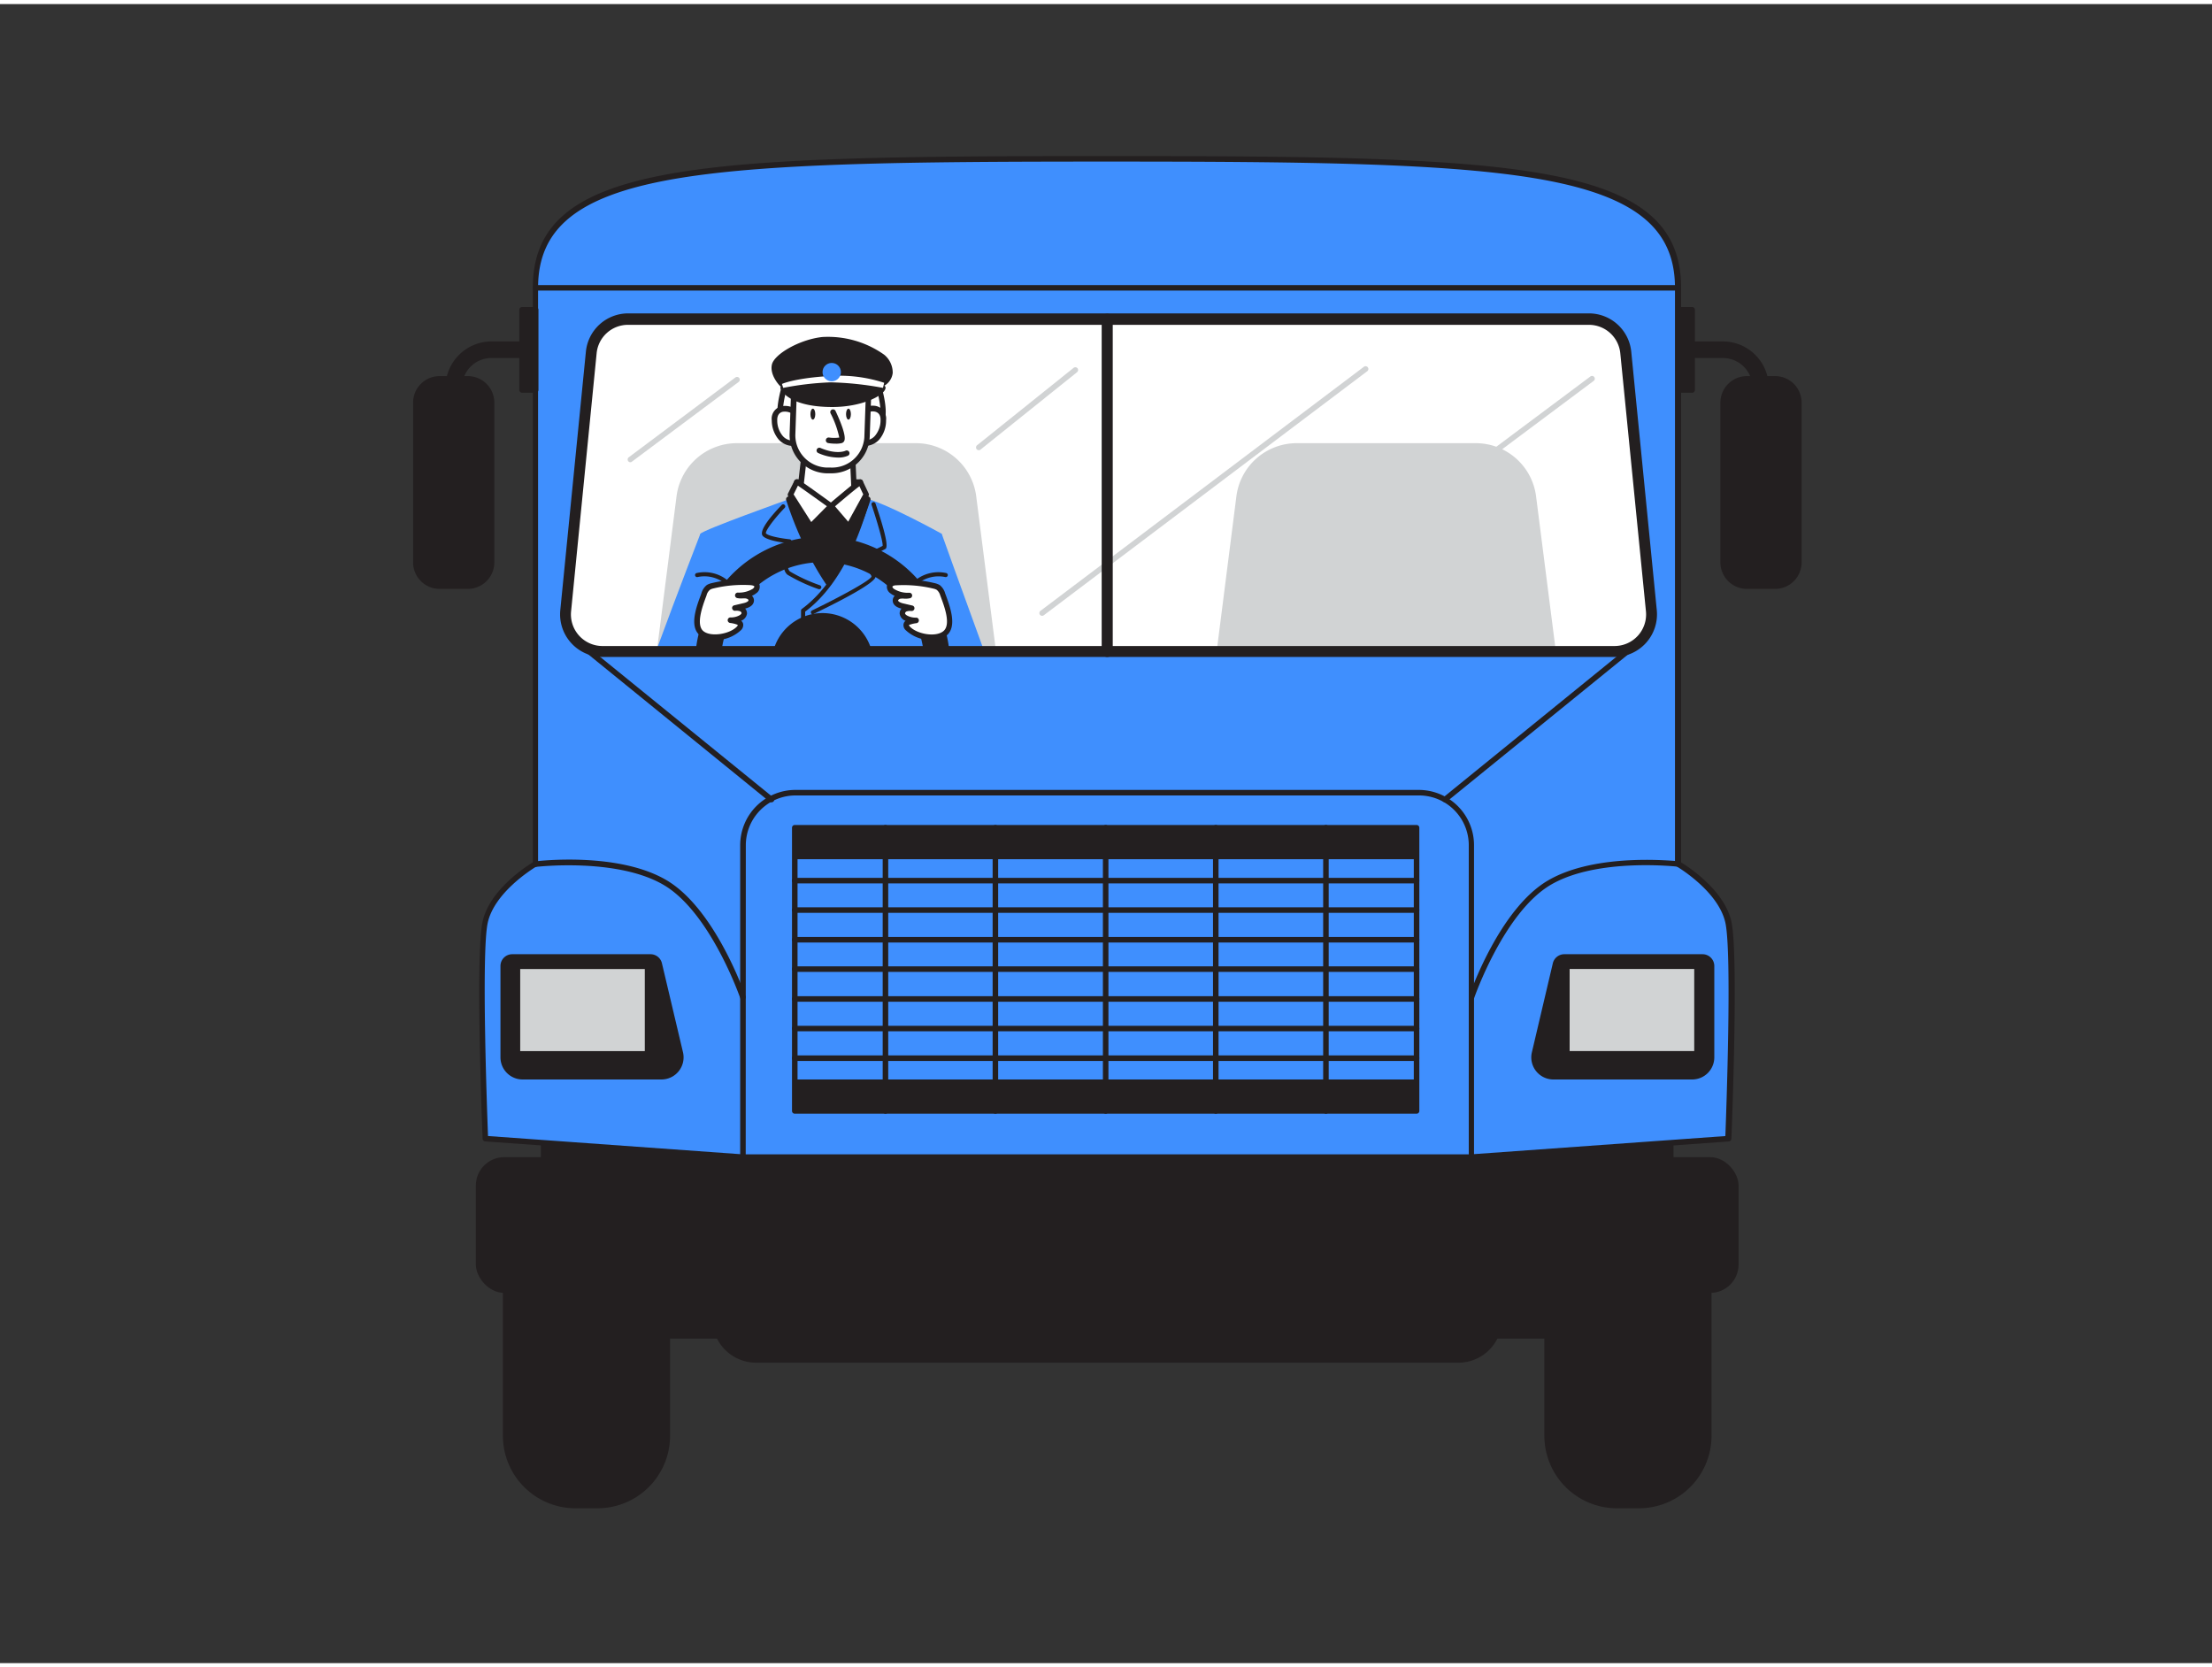 <svg id="_370_bus_driver_flatline" data-name="#370_bus_driver_flatline" xmlns="http://www.w3.org/2000/svg" viewBox="0 0 400 300" width="406" height="306" class="illustration styles_illustrationTablet__1DWOa"><rect x="0" y="0" width="400" height="300" fill="#333333" stroke="none"/><rect x="86.05" y="208.51" width="228.34" height="24.54" rx="5.12" fill="#231f20"></rect><rect x="97.81" y="197.3" width="204.82" height="31.4" fill="#231f20"></rect><path d="M90.94,221.15h30.23a0,0,0,0,1,0,0V258.9A13.12,13.12,0,0,1,108.05,272h-4A13.12,13.12,0,0,1,90.94,258.9V221.15A0,0,0,0,1,90.94,221.15Z" fill="#231f20"></path><path d="M279.27,221.15h30.23a0,0,0,0,1,0,0V258.9A13.12,13.12,0,0,1,296.39,272h-4a13.12,13.12,0,0,1-13.12-13.12V221.15A0,0,0,0,1,279.27,221.15Z" fill="#231f20"></path><path d="M128.83,226.35H271.62a0,0,0,0,1,0,0v11.42a7.9,7.9,0,0,1-7.9,7.9h-127a7.9,7.9,0,0,1-7.9-7.9V226.35a0,0,0,0,1,0,0Z" fill="#231f20"></path><rect x="103.39" y="220.78" width="193.66" height="20.54" fill="#231f20"></rect><path d="M312.56,166c-1.34-6-9-10.49-9-10.49h-.06V51.31C303.46,29,273.34,28,200.16,28S96.86,29,96.86,51.31h0V155.52H96.8s-7.69,4.47-9,10.49,0,39.16,0,39.16l46.52,3.34H266l46.52-3.34S313.9,172,312.56,166Z" fill="#3F8FFE"></path><path d="M134.29,209l-46.56-3.34a.51.51,0,0,1-.46-.48c-.06-1.36-1.33-33.27,0-39.29,1.27-5.7,7.84-9.94,9.08-10.69V51.31c0-22.92,30-23.83,103.8-23.83S304,28.39,304,51.31v103.9c1.24.75,7.82,5,9.09,10.69h0c1.33,6,.06,37.93,0,39.29a.51.51,0,0,1-.47.48L266.08,209Zm-46-4.31L134.32,208H266l46-3.31c.15-4,1.22-33.07,0-38.58h0c-1.22-5.5-8.1-9.75-8.75-10.14a.51.51,0,0,1-.36-.46V51.31c0-10.65-7.11-16.49-23.79-19.54s-43.31-3.29-79-3.29-62.25.24-79,3.29-23.8,8.89-23.8,19.54V155.52a.49.49,0,0,1-.4.49c-.89.54-7.51,4.73-8.7,10.11S88.1,200.73,88.25,204.7Zm224.31.47h0Z" fill="#231f20"></path><path d="M143.87,142.58h112.7a9.53,9.53,0,0,1,9.53,9.53v56.4a0,0,0,0,1,0,0H134.35a0,0,0,0,1,0,0v-56.4A9.53,9.53,0,0,1,143.87,142.58Z" fill="#3F8FFE"></path><path d="M266.1,209H134.35a.5.5,0,0,1-.5-.5v-56.4a10,10,0,0,1,10-10h112.7a10,10,0,0,1,10,10v56.4A.5.5,0,0,1,266.1,209Zm-131.25-1H265.6v-55.9a9,9,0,0,0-9-9H143.87a9,9,0,0,0-9,9Z" fill="#231f20"></path><path d="M119.65,194.46H94.5a4,4,0,0,1-4-4V173.94a2.13,2.13,0,0,1,2.13-2.13h25a2.12,2.12,0,0,1,2.07,1.64l3.82,16.15A4,4,0,0,1,119.65,194.46Z" fill="#231f20"></path><rect x="94.07" y="174.49" width="22.53" height="14.84" fill="#d1d3d4"></rect><path d="M134.35,180.12a.5.5,0,0,1-.48-.34c-.05-.15-5.39-15.5-13.83-20.48s-23-3.3-23.12-3.28a.5.5,0,0,1-.12-1c.61-.08,15-1.75,23.74,3.41s14.06,20.37,14.28,21a.5.5,0,0,1-.31.63Z" fill="#231f20"></path><path d="M280.79,194.46H306a4,4,0,0,0,4-4V173.94a2.13,2.13,0,0,0-2.13-2.13h-25a2.14,2.14,0,0,0-2.07,1.64L277,189.6A4,4,0,0,0,280.79,194.46Z" fill="#231f20"></path><rect x="283.84" y="174.49" width="22.53" height="14.84" transform="translate(590.21 363.81) rotate(-180)" fill="#d1d3d4"></rect><path d="M266.1,180.12a.41.41,0,0,1-.16,0,.49.49,0,0,1-.31-.63c.22-.65,5.51-15.85,14.27-21S303,155,303.64,155a.5.5,0,0,1,.44.55.5.5,0,0,1-.56.44c-.14,0-14.66-1.7-23.11,3.28s-13.79,20.33-13.84,20.48A.49.49,0,0,1,266.1,180.12Z" fill="#231f20"></path><rect x="143.72" y="148.94" width="112.45" height="51.2" fill="#3F8FFE"></rect><path d="M256.16,200.65H143.72a.5.5,0,0,1-.5-.5V148.94a.5.5,0,0,1,.5-.5H256.16a.5.5,0,0,1,.5.5v51.21A.5.5,0,0,1,256.16,200.65Zm-111.94-1H255.66V149.44H144.22Z" fill="#231f20"></path><path d="M160.12,200.65a.5.5,0,0,1-.5-.5V148.94a.5.5,0,0,1,.5-.5.51.51,0,0,1,.5.5v51.21A.51.51,0,0,1,160.12,200.65Z" fill="#231f20"></path><path d="M180,200.65a.5.5,0,0,1-.5-.5V148.94a.5.5,0,0,1,.5-.5.51.51,0,0,1,.5.5v51.21A.51.51,0,0,1,180,200.65Z" fill="#231f20"></path><path d="M199.94,200.65a.5.5,0,0,1-.5-.5V148.94a.5.5,0,0,1,1,0v51.21A.5.5,0,0,1,199.94,200.65Z" fill="#231f20"></path><path d="M219.85,200.65a.51.51,0,0,1-.5-.5V148.94a.51.51,0,0,1,.5-.5.5.5,0,0,1,.5.5v51.21A.5.5,0,0,1,219.85,200.65Z" fill="#231f20"></path><path d="M239.77,200.65a.5.5,0,0,1-.5-.5V148.94a.5.5,0,0,1,.5-.5.51.51,0,0,1,.5.5v51.21A.51.51,0,0,1,239.77,200.65Z" fill="#231f20"></path><path d="M256.16,159H143.72a.5.5,0,0,1,0-1H256.16a.5.5,0,0,1,0,1Z" fill="#231f20"></path><path d="M256.16,164.33H143.72a.5.5,0,0,1-.5-.5.5.5,0,0,1,.5-.5H256.16a.5.5,0,0,1,.5.5A.5.5,0,0,1,256.16,164.33Z" fill="#231f20"></path><path d="M256.16,169.69H143.72a.5.5,0,1,1,0-1H256.16a.5.5,0,0,1,0,1Z" fill="#231f20"></path><path d="M256.16,175H143.72a.5.5,0,0,1-.5-.5.5.5,0,0,1,.5-.5H256.16a.5.5,0,0,1,.5.5A.5.5,0,0,1,256.16,175Z" fill="#231f20"></path><path d="M256.16,180.4H143.72a.5.5,0,0,1-.5-.5.5.5,0,0,1,.5-.5H256.16a.5.5,0,0,1,.5.5A.5.5,0,0,1,256.16,180.4Z" fill="#231f20"></path><path d="M256.16,185.75H143.72a.5.5,0,0,1-.5-.5.5.5,0,0,1,.5-.5H256.16a.5.5,0,0,1,.5.5A.5.5,0,0,1,256.16,185.75Z" fill="#231f20"></path><path d="M256.16,191.11H143.72a.5.5,0,0,1-.5-.5.5.5,0,0,1,.5-.5H256.16a.5.5,0,0,1,.5.5A.5.5,0,0,1,256.16,191.11Z" fill="#231f20"></path><rect x="143.72" y="194.46" width="112.45" height="5.69" fill="#231f20"></rect><rect x="143.72" y="148.94" width="112.45" height="5.69" fill="#231f20"></rect><path d="M291.93,117.06H109a6.7,6.7,0,0,1-6.68-7.37L106.89,63A6.72,6.72,0,0,1,113.57,57H287.31A6.72,6.72,0,0,1,294,63l4.62,46.66A6.71,6.71,0,0,1,291.93,117.06Z" fill="#fff"></path><path d="M234.53,79.4h32.29A11,11,0,0,1,277.77,89l3.59,28.15H220L223.58,89A11,11,0,0,1,234.53,79.4Z" fill="#d1d3d4"></path><path d="M133.29,79.4h32.3A11,11,0,0,1,176.53,89l3.59,28.15H118.76L122.34,89A11,11,0,0,1,133.29,79.4Z" fill="#d1d3d4"></path><path d="M188.45,110.62a.5.5,0,0,1-.3-.9l58.49-44.14a.51.51,0,0,1,.7.1.49.49,0,0,1-.09.7l-58.5,44.14A.54.54,0,0,1,188.45,110.62Z" fill="#d1d3d4"></path><path d="M200.22,118.06a1,1,0,0,1-1-1V57a1,1,0,1,1,2,0v60.08A1,1,0,0,1,200.22,118.06Z" fill="#231f20"></path><path d="M303.46,51.81H96.86a.5.5,0,0,1-.5-.5.51.51,0,0,1,.5-.5h206.6a.5.5,0,0,1,.5.5A.5.5,0,0,1,303.46,51.81Z" fill="#231f20"></path><rect x="75.2" y="67.77" width="13.69" height="37.48" rx="4.29" fill="#231f20"></rect><path d="M84.6,105.75H79.5A4.8,4.8,0,0,1,74.7,101V72.06a4.8,4.8,0,0,1,4.8-4.79h5.1a4.8,4.8,0,0,1,4.79,4.79V101A4.8,4.8,0,0,1,84.6,105.75ZM79.5,68.27a3.8,3.8,0,0,0-3.8,3.79V101a3.8,3.8,0,0,0,3.8,3.79h5.1A3.79,3.79,0,0,0,88.39,101V72.06a3.79,3.79,0,0,0-3.79-3.79Z" fill="#231f20"></path><rect x="94.41" y="55.27" width="2.45" height="14.5" fill="#231f20"></rect><path d="M96.86,70.28H94.41a.5.5,0,0,1-.5-.5V55.27a.49.49,0,0,1,.5-.49h2.45a.49.49,0,0,1,.5.49V69.78A.5.5,0,0,1,96.86,70.28Zm-2-1h1.46V55.77H94.91Z" fill="#231f20"></path><path d="M82.05,70.9a1.46,1.46,0,0,1-1.5-1.46A8.35,8.35,0,0,1,88.87,61h5.54a1.5,1.5,0,0,1,0,3H88.87a5.32,5.32,0,0,0-5.32,5.32A1.55,1.55,0,0,1,82.05,70.9Z" fill="#231f20"></path><rect x="311.55" y="67.77" width="13.69" height="37.48" rx="4.29" transform="translate(636.8 173.02) rotate(-180)" fill="#231f20"></rect><path d="M321,105.75h-5.1a4.81,4.81,0,0,1-4.8-4.79V72.06a4.81,4.81,0,0,1,4.8-4.79H321a4.8,4.8,0,0,1,4.79,4.79V101A4.8,4.8,0,0,1,321,105.75Zm-5.1-37.48a3.8,3.8,0,0,0-3.8,3.79V101a3.8,3.8,0,0,0,3.8,3.79H321a3.8,3.8,0,0,0,3.8-3.79V72.06a3.8,3.8,0,0,0-3.8-3.79Z" fill="#231f20"></path><rect x="303.58" y="55.27" width="2.45" height="14.5" transform="translate(609.62 125.05) rotate(-180)" fill="#231f20"></rect><path d="M306,70.28h-2.46a.51.51,0,0,1-.5-.5V55.27a.5.5,0,0,1,.5-.49H306a.49.49,0,0,1,.49.49V69.78A.5.5,0,0,1,306,70.28Zm-2-1h1.46V55.77h-1.46Z" fill="#231f20"></path><path d="M318.4,70.9a1.46,1.46,0,0,1-1.5-1.46A5.35,5.35,0,0,0,311.57,64H306a1.5,1.5,0,0,1,0-3h5.53a8.33,8.33,0,0,1,8.33,8.32A1.54,1.54,0,0,1,318.4,70.9Z" fill="#231f20"></path><line x1="261.29" y1="143.84" x2="296.49" y2="115.27" fill="#fff"></line><path d="M261.29,144.34a.5.5,0,0,1-.31-.88l35.19-28.58a.52.52,0,0,1,.71.07.51.51,0,0,1-.08.71l-35.19,28.57A.46.46,0,0,1,261.29,144.34Z" fill="#231f20"></path><line x1="139.48" y1="143.84" x2="104.29" y2="115.27" fill="#fff"></line><path d="M139.48,144.34a.5.5,0,0,1-.32-.11L104,115.66a.5.5,0,0,1,.63-.78l35.19,28.58a.49.49,0,0,1,.08.7A.51.51,0,0,1,139.48,144.34Z" fill="#231f20"></path><path d="M242.11,102.44a.51.51,0,0,1-.4-.2.5.5,0,0,1,.1-.7l45.74-34.17a.5.5,0,1,1,.59.8l-45.73,34.17A.49.49,0,0,1,242.11,102.44Z" fill="#d1d3d4"></path><path d="M142.09,68.42s-1.54,4.58-.83,6.71l2.14.23,1.11-7.17Z" fill="#fff"></path><path d="M143.4,75.86h-.06l-2.13-.22a.5.5,0,0,1-.43-.34c-.75-2.26.77-6.83.84-7a.51.51,0,0,1,.42-.34l2.42-.23a.49.49,0,0,1,.41.16.46.46,0,0,1,.13.42l-1.11,7.16A.5.5,0,0,1,143.4,75.86Zm-1.75-1.19,1.32.14.95-6.06-1.45.14C142.05,70.23,141.33,73.08,141.65,74.67Z" fill="#231f20"></path><path d="M158.65,68.42s1.54,4.58.83,6.71l-2.14.23-1.11-7.17Z" fill="#fff"></path><path d="M157.34,75.86a.5.5,0,0,1-.49-.43l-1.11-7.16a.46.46,0,0,1,.13-.42.48.48,0,0,1,.41-.16l2.41.23a.51.51,0,0,1,.43.34c.07.2,1.59,4.77.84,7a.5.5,0,0,1-.43.34l-2.13.22Zm-.52-7.11,1,6.06,1.32-.14c.32-1.59-.4-4.44-.82-5.78Z" fill="#231f20"></path><path d="M167.53,116.37l2.76-20.59s-10.4-5.77-14.17-6.5c-1.55-.31-13.47.26-13.47.26s-15.48,5.52-16,6.24c-.27.38,2,10.81,4.3,20.59Z" fill="#3F8FFE"></path><path d="M156.92,89.54a75.11,75.11,0,0,1-4.48,10.72l-.16.28c-1.46,2.39-2.43,4.16-2.43,4.16a49.22,49.22,0,0,1-2.77-4.6,67,67,0,0,1-4.43-10.56,21.26,21.26,0,0,1,7.65-1.19C154.89,88.31,156.92,89.54,156.92,89.54Z" fill="#231f20"></path><path d="M149.85,105.2a.53.53,0,0,1-.42-.21,51.24,51.24,0,0,1-2.79-4.66,67.4,67.4,0,0,1-4.47-10.64.49.49,0,0,1,.28-.61,21.81,21.81,0,0,1,7.84-1.23c4.72,0,6.81,1.21,6.89,1.26a.52.52,0,0,1,.22.59,75.25,75.25,0,0,1-4.53,10.81l-.16.28c-1.43,2.36-2.42,4.14-2.43,4.16a.47.47,0,0,1-.41.25Zm-6.58-15.36a67,67,0,0,0,4.26,10c.73,1.38,1.5,2.69,2.28,3.88.42-.74,1.14-2,2-3.47L152,100a72.69,72.69,0,0,0,4.3-10.21,14.76,14.76,0,0,0-6-1A23.71,23.71,0,0,0,143.27,89.84Z" fill="#231f20"></path><polygon points="144.09 86.39 155.56 86.43 155.36 90.81 147.26 90.81 143.32 88.92 144.09 86.39" fill="#231f20"></polygon><path d="M155.36,91.31h-8.1a.54.54,0,0,1-.22,0l-3.93-1.89a.49.49,0,0,1-.26-.59l.76-2.53a.5.5,0,0,1,.48-.36h0l11.47,0a.48.48,0,0,1,.36.15.47.47,0,0,1,.14.37l-.2,4.38A.5.5,0,0,1,155.36,91.31Zm-8-1h7.51l.16-3.38-10.58,0-.53,1.77Z" fill="#231f20"></path><path d="M144.89,75.64c-.35-2.8-4.95-3.65-4.83-.36a4.85,4.85,0,0,0,1.12,3.12,2.86,2.86,0,0,0,3.07.83" fill="#fff"></path><path d="M143.38,79.9a3.53,3.53,0,0,1-2.57-1.16,5.36,5.36,0,0,1-1.25-3.44,2.31,2.31,0,0,1,2.16-2.63,3.45,3.45,0,0,1,3.66,2.91.5.5,0,0,1-1,.12,2.48,2.48,0,0,0-2.59-2c-.48,0-1.29.3-1.24,1.6a4.34,4.34,0,0,0,1,2.8,2.37,2.37,0,0,0,2.51.71.51.51,0,0,1,.66.28.5.5,0,0,1-.28.65A3,3,0,0,1,143.38,79.9Z" fill="#231f20"></path><path d="M154.89,75.64c.35-2.8,4.94-3.65,4.83-.36a4.85,4.85,0,0,1-1.12,3.12,2.87,2.87,0,0,1-3.08.83" fill="#fff"></path><path d="M156.4,79.9a2.89,2.89,0,0,1-1.06-.2.5.5,0,0,1,.37-.93,2.38,2.38,0,0,0,2.52-.71,4.32,4.32,0,0,0,1-2.8c.05-1.3-.76-1.56-1.24-1.6a2.48,2.48,0,0,0-2.59,2,.5.5,0,0,1-.56.43.49.49,0,0,1-.43-.56,3.45,3.45,0,0,1,3.66-2.9,2.33,2.33,0,0,1,2.16,2.63A5.3,5.3,0,0,1,159,78.74,3.51,3.51,0,0,1,156.4,79.9Z" fill="#231f20"></path><path d="M144.53,89.55a14.68,14.68,0,0,0,5.77,1.21c3.64.13,4.25-.86,4.25-.86l-.09-2-.2-4.53-.19-4.24-8.32-.29-.4,3.45-.12,1.11Z" fill="#fff"></path><path d="M150.91,91.27h-.63a15.48,15.48,0,0,1-6-1.26.52.52,0,0,1-.27-.5l1.22-10.67a.51.51,0,0,1,.52-.44l8.32.29a.5.5,0,0,1,.48.48l.48,10.72a.46.46,0,0,1-.08.28C154.85,90.36,154.12,91.27,150.91,91.27Zm-5.84-2a15.41,15.41,0,0,0,5.24,1c2.51.1,3.45-.37,3.73-.57l-.45-10-7.4-.25Z" fill="#231f20"></path><path d="M157.17,68.09l-.35,10.1a6,6,0,0,1-.17,1.28,6.37,6.37,0,0,1-6.42,4.87l-.75,0a6.37,6.37,0,0,1-6-4.79,6.3,6.3,0,0,1-.19-1.8l.35-10.09s1.58,2.07,6.09,2A17.37,17.37,0,0,0,157.17,68.09Z" fill="#fff"></path><path d="M150.45,84.85h-.24l-.75,0A6.89,6.89,0,0,1,143,79.65a7,7,0,0,1-.21-2l.35-10.09a.5.5,0,0,1,.9-.29s1.49,1.84,5.56,1.84h.13a17.29,17.29,0,0,0,7.17-1.51.5.5,0,0,1,.5,0,.48.48,0,0,1,.23.44l-.35,10.1a7.25,7.25,0,0,1-.18,1.38A6.91,6.91,0,0,1,150.45,84.85ZM144.14,68.7l-.31,9A5.79,5.79,0,0,0,144,79.4a5.89,5.89,0,0,0,5.49,4.41l.75,0a5.84,5.84,0,0,0,5.91-4.49,5.16,5.16,0,0,0,.16-1.18l.32-9.29a19.29,19.29,0,0,1-6.86,1.28A9.64,9.64,0,0,1,144.14,68.7Z" fill="#231f20"></path><path d="M151.52,82a9,9,0,0,1-3.56-.82.5.5,0,0,1-.26-.65.51.51,0,0,1,.66-.27c2.95,1.27,4.52.52,4.53.51a.5.5,0,0,1,.67.22.49.49,0,0,1-.21.67A4.2,4.2,0,0,1,151.52,82Z" fill="#231f20"></path><ellipse cx="146.99" cy="74.15" rx="0.44" ry="0.99" fill="#231f20"></ellipse><ellipse cx="153.43" cy="74.15" rx="0.44" ry="0.99" fill="#231f20"></ellipse><path d="M155.56,86.43c-.16,0-5.31,4.33-5.31,4.33l3.18,3.72,3.19-5.81Z" fill="#fff"></path><path d="M153.43,95a.53.53,0,0,1-.38-.18l-3.18-3.71a.5.5,0,0,1-.12-.37.46.46,0,0,1,.18-.34c5.29-4.45,5.4-4.45,5.63-4.45a.5.5,0,0,1,.45.28l1.06,2.24a.5.5,0,0,1,0,.46l-3.19,5.81a.48.48,0,0,1-.38.25ZM151,90.82l2.38,2.78,2.72-4.95-.69-1.47C154.48,87.88,152.45,89.57,151,90.82Z" fill="#231f20"></path><path d="M144.09,86.39c.17,0,6.21,4.37,6.21,4.37l-3.69,3.72-3.68-5.81Z" fill="#fff"></path><path d="M146.61,95h-.05a.48.48,0,0,1-.37-.23l-3.68-5.8a.52.52,0,0,1,0-.5l1.15-2.28a.52.52,0,0,1,.45-.27c.21,0,.33,0,6.5,4.47a.47.47,0,0,1,.2.36.47.47,0,0,1-.14.39L147,94.83A.51.51,0,0,1,146.61,95Zm-3.1-6.34,3.19,5,2.83-2.86c-1.81-1.3-4.27-3.06-5.24-3.72Z" fill="#231f20"></path><path d="M141.63,69.4s1.1,3,8.89,3c5.34,0,8.92-2,9.15-3a39.19,39.19,0,0,0-9.28-1.19A79.83,79.83,0,0,0,141.63,69.4Z" fill="#231f20"></path><path d="M150.51,72.86c-8,0-9.3-3.15-9.34-3.28a.48.48,0,0,1,0-.42.49.49,0,0,1,.34-.25,80.57,80.57,0,0,1,8.83-1.2,39,39,0,0,1,9.42,1.21.48.48,0,0,1,.36.6c-.32,1.33-4.33,3.34-9.63,3.34Zm-8-3.11c.76.77,2.83,2.11,8,2.11h0c4.35,0,7.25-1.37,8.27-2.15a35.4,35.4,0,0,0-8.37-1A72.36,72.36,0,0,0,142.5,69.75Zm-.87-.35h0Z" fill="#231f20"></path><path d="M141.4,68.69s-1.65-1.7-1.3-3.34,4.53-4.16,8.71-4.6,9.24,1.7,10.77,3.07,2.18,3.55,0,4.87C159.58,68.69,149.75,66.39,141.4,68.69Z" fill="#231f20"></path><path d="M141.4,69.19A.48.48,0,0,1,141,69c-.08-.08-1.83-1.91-1.42-3.8s5-4.56,9.14-5a17.57,17.57,0,0,1,11.15,3.19,4.17,4.17,0,0,1,1.56,3.32,3.06,3.06,0,0,1-1.63,2.36.55.55,0,0,1-.38.06c-.09,0-9.8-2.25-17.93,0Zm8.46-2a47.9,47.9,0,0,1,9.63,1,2,2,0,0,0,1-1.49,3.14,3.14,0,0,0-1.22-2.48,16.64,16.64,0,0,0-10.39-2.94c-4.08.42-8,2.89-8.27,4.2a3.66,3.66,0,0,0,1,2.68A32.78,32.78,0,0,1,149.86,67.16Z" fill="#231f20"></path><path d="M141.4,68.69l.23.71a54.58,54.58,0,0,1,8.59-1,57.62,57.62,0,0,1,9.45,1l.22-.92a26.2,26.2,0,0,0-8.84-1.27C146.28,67.4,142.81,68.09,141.4,68.69Z" fill="#fff"></path><circle cx="150.4" cy="66.55" r="1.66" fill="#3F8FFE"></circle><path d="M150.64,73.77s2.3,4.89,1.43,5.12a6.64,6.64,0,0,1-2.23,0" fill="#fff"></path><path d="M151.1,79.49a8.31,8.31,0,0,1-1.34-.11.5.5,0,1,1,.17-1,6.7,6.7,0,0,0,1.84,0A17.43,17.43,0,0,0,150.19,74a.5.5,0,0,1,.24-.67.5.5,0,0,1,.66.24c.77,1.64,2,4.52,1.58,5.42a.74.74,0,0,1-.48.4A4.29,4.29,0,0,1,151.1,79.49Z" fill="#231f20"></path><path d="M145.23,115.85a.38.38,0,0,1-.38-.37v-5.81a.37.37,0,0,1,.16-.3c5-3.69,8.9-10.39,11.55-19.93a.37.37,0,1,1,.72.2c-2.66,9.61-6.59,16.41-11.68,20.22v5.62A.37.37,0,0,1,145.23,115.85Z" fill="#231f20"></path><path d="M147,110.36a.36.36,0,0,1-.33-.21.37.37,0,0,1,.17-.5c5.06-2.44,10.46-5.39,10.75-6.11,0-.53-1.5-1.85-2.89-2.75a.37.37,0,0,1-.17-.35.36.36,0,0,1,.23-.31c1.63-.67,4.29-1.82,4.85-2.17.08-.69-.94-4.25-2-7.41a.37.37,0,0,1,.24-.47.37.37,0,0,1,.47.23c2.58,7.61,2,8,1.82,8.2a41.59,41.59,0,0,1-4.44,2c1,.69,2.66,2,2.64,3,0,1.19-7,4.73-11.16,6.74A.51.51,0,0,1,147,110.36Z" fill="#231f20"></path><path d="M148.16,105.8l-.12,0a30.52,30.52,0,0,1-5.62-2.6c-1.33-1-.49-4.45-.12-5.73-1.18-.15-3.8-.55-4.4-1.34-.72-1,1.86-3.9,3.46-5.56a.36.36,0,0,1,.53,0,.37.37,0,0,1,0,.53c-1.93,2-3.51,4.16-3.39,4.6.36.48,2.74.92,4.32,1.08a.35.35,0,0,1,.27.17.36.36,0,0,1,.05.32c-.56,1.72-1.13,4.69-.27,5.34a29.77,29.77,0,0,0,5.41,2.49.38.38,0,0,1,.22.48A.35.35,0,0,1,148.16,105.8Z" fill="#231f20"></path><path d="M133.74,116.37c1.78-3.65,3-6.38,3-6.38L126.65,95.78s-4.22,10.87-7.78,20.59Z" fill="#3F8FFE"></path><path d="M177.74,116.37c-3.56-9.72-7.45-20.59-7.45-20.59L159.89,110s1.2,2.73,3,6.38Z" fill="#3F8FFE"></path><path d="M131.58,105.08a.38.38,0,0,1-.26-.11,5.93,5.93,0,0,0-5.19-1.36.37.37,0,1,1-.14-.73,6.62,6.62,0,0,1,5.86,1.56.37.37,0,0,1,0,.53A.36.36,0,0,1,131.58,105.08Z" fill="#231f20"></path><path d="M165.49,105.08a.38.38,0,0,1-.26-.11.37.37,0,0,1,0-.53,6.67,6.67,0,0,1,5.86-1.56.37.37,0,1,1-.14.73,6,6,0,0,0-5.19,1.36A.39.39,0,0,1,165.49,105.08Z" fill="#231f20"></path><path d="M148.74,96.28a23.09,23.09,0,0,0-22.94,20.78h4.67a18.41,18.41,0,0,1,36.54,0h4.67A23.09,23.09,0,0,0,148.74,96.28Z" fill="#231f20"></path><path d="M157.66,117.06H139.81a9.21,9.21,0,0,1,17.85,0Z" fill="#231f20"></path><path d="M127.3,106.74a2.54,2.54,0,0,1,.83-1.28,2.5,2.5,0,0,1,.75-.27,23.53,23.53,0,0,1,6.84-.62c.47,0,1,.15,1.17.6a1,1,0,0,1-.45,1,5.3,5.3,0,0,1-3,.79,11.17,11.17,0,0,0,1.42,0c.47,0,1,.35,1,.83s-.69.87-1.25,1l-1.72.41a2.54,2.54,0,0,1,1.1.11.92.92,0,0,1,.61.84,1.16,1.16,0,0,1-.72.85,3.68,3.68,0,0,1-1.78.4,5.51,5.51,0,0,1,1.19.26c.27.09.56.24.63.51a.8.8,0,0,1-.28.71c-1.37,1.49-5.06,2.27-6.74.89S126.67,108.46,127.3,106.74Z" fill="#fff"></path><path d="M129.35,115a4.34,4.34,0,0,1-2.78-.84c-2-1.6-.6-5.28.14-7.25l.12-.34h0a2.9,2.9,0,0,1,1-1.53,3,3,0,0,1,.91-.34,24.08,24.08,0,0,1,7-.63c1.13.07,1.51.56,1.62,1a1.42,1.42,0,0,1-.63,1.48,2.9,2.9,0,0,1-.76.44,1.18,1.18,0,0,1,.37.82c0,.42-.19,1.15-1.59,1.5a1.32,1.32,0,0,1,.33.92,1.64,1.64,0,0,1-1,1.26l-.08,0a1,1,0,0,1,.38.56,1.28,1.28,0,0,1-.4,1.17A6.7,6.7,0,0,1,129.35,115Zm-1.58-8.08-.13.34c-.6,1.61-1.84,5-.44,6.13s4.83.5,6.06-.83a.81.81,0,0,0,.17-.26h0a.86.86,0,0,0-.31-.15,4.92,4.92,0,0,0-1.09-.24.51.51,0,0,1-.44-.54.5.5,0,0,1,.5-.46h.12a3.2,3.2,0,0,0,1.43-.34c.27-.14.44-.31.45-.44s-.13-.28-.3-.35a2.23,2.23,0,0,0-.89-.07.53.53,0,0,1-.51-.44.49.49,0,0,1,.38-.55l1.71-.4c.52-.12.87-.33.87-.51s-.28-.31-.56-.34a3.13,3.13,0,0,0-.53,0,3.47,3.47,0,0,1-.95-.06.5.5,0,0,1-.39-.53.5.5,0,0,1,.47-.46,4.81,4.81,0,0,0,2.74-.69c.2-.16.3-.34.28-.42s-.26-.21-.72-.24a22.82,22.82,0,0,0-6.69.6,2,2,0,0,0-.59.22,1.9,1.9,0,0,0-.64,1Z" fill="#231f20"></path><path d="M170.49,106.74a2.54,2.54,0,0,0-.83-1.28,2.5,2.5,0,0,0-.75-.27,23.5,23.5,0,0,0-6.84-.62c-.47,0-1,.15-1.17.6a1,1,0,0,0,.46,1,5.27,5.27,0,0,0,3,.79,11.17,11.17,0,0,1-1.42,0c-.47,0-1,.35-1,.83s.68.87,1.25,1l1.71.41a2.56,2.56,0,0,0-1.1.11.92.92,0,0,0-.61.84,1.18,1.18,0,0,0,.72.85,3.68,3.68,0,0,0,1.78.4,5.51,5.51,0,0,0-1.19.26c-.27.09-.56.24-.63.51a.83.83,0,0,0,.28.71c1.37,1.49,5.06,2.27,6.75.89S171.12,108.46,170.49,106.74Z" fill="#fff"></path><path d="M168.45,115a6.68,6.68,0,0,1-4.65-1.77,1.22,1.22,0,0,1-.4-1.17,1,1,0,0,1,.37-.56l-.08,0a1.61,1.61,0,0,1-1-1.26,1.24,1.24,0,0,1,.33-.92c-1.41-.35-1.6-1.08-1.59-1.5a1.22,1.22,0,0,1,.36-.82,3.07,3.07,0,0,1-.76-.44,1.43,1.43,0,0,1-.63-1.48c.11-.41.49-.9,1.62-1a24.18,24.18,0,0,1,7,.63,3.08,3.08,0,0,1,.9.34,2.89,2.89,0,0,1,1,1.53l.13.34c.73,2,2.09,5.65.13,7.25A4.31,4.31,0,0,1,168.45,115Zm-4.09-2.69a1.07,1.07,0,0,0,.17.25c1.23,1.33,4.63,2,6.06.83s.16-4.51-.44-6.13l-.13-.34h0a2,2,0,0,0-.63-1,2.09,2.09,0,0,0-.6-.22,23.16,23.16,0,0,0-6.69-.6c-.46,0-.69.14-.72.24s.08.26.29.42a4.75,4.75,0,0,0,2.73.69.5.5,0,0,1,.09,1,3.57,3.57,0,0,1-1,.06,3.13,3.13,0,0,0-.53,0c-.28,0-.55.19-.55.34s.35.39.86.51l1.71.4a.49.49,0,0,1,.38.55.51.51,0,0,1-.51.44,2.23,2.23,0,0,0-.89.07.46.46,0,0,0-.3.35c0,.13.18.3.45.44a3.27,3.27,0,0,0,1.54.34.48.48,0,0,1,.51.46.5.5,0,0,1-.44.54,5.05,5.05,0,0,0-1.09.24C164.42,112.23,164.37,112.3,164.36,112.31Z" fill="#231f20"></path><path d="M291.93,118.06H109a7.71,7.71,0,0,1-7.68-8.47l4.62-46.66a7.68,7.68,0,0,1,7.67-7H287.31a7.69,7.69,0,0,1,7.68,7l4.61,46.66a7.71,7.71,0,0,1-7.67,8.47ZM113.57,58a5.69,5.69,0,0,0-5.68,5.15l-4.62,46.66a5.71,5.71,0,0,0,5.69,6.27h183a5.71,5.71,0,0,0,5.68-6.27L293,63.13A5.7,5.7,0,0,0,287.31,58Z" fill="#231f20"></path><path d="M177,80.67a.5.5,0,0,1-.39-.18.51.51,0,0,1,.07-.71l17.46-14a.51.51,0,0,1,.71.08.5.5,0,0,1-.08.7l-17.46,14A.45.45,0,0,1,177,80.67Z" fill="#d1d3d4"></path><path d="M114,82.85a.5.5,0,0,1-.3-.9l19.28-14.43a.5.5,0,0,1,.6.8L114.26,82.75A.54.54,0,0,1,114,82.85Z" fill="#d1d3d4"></path></svg>